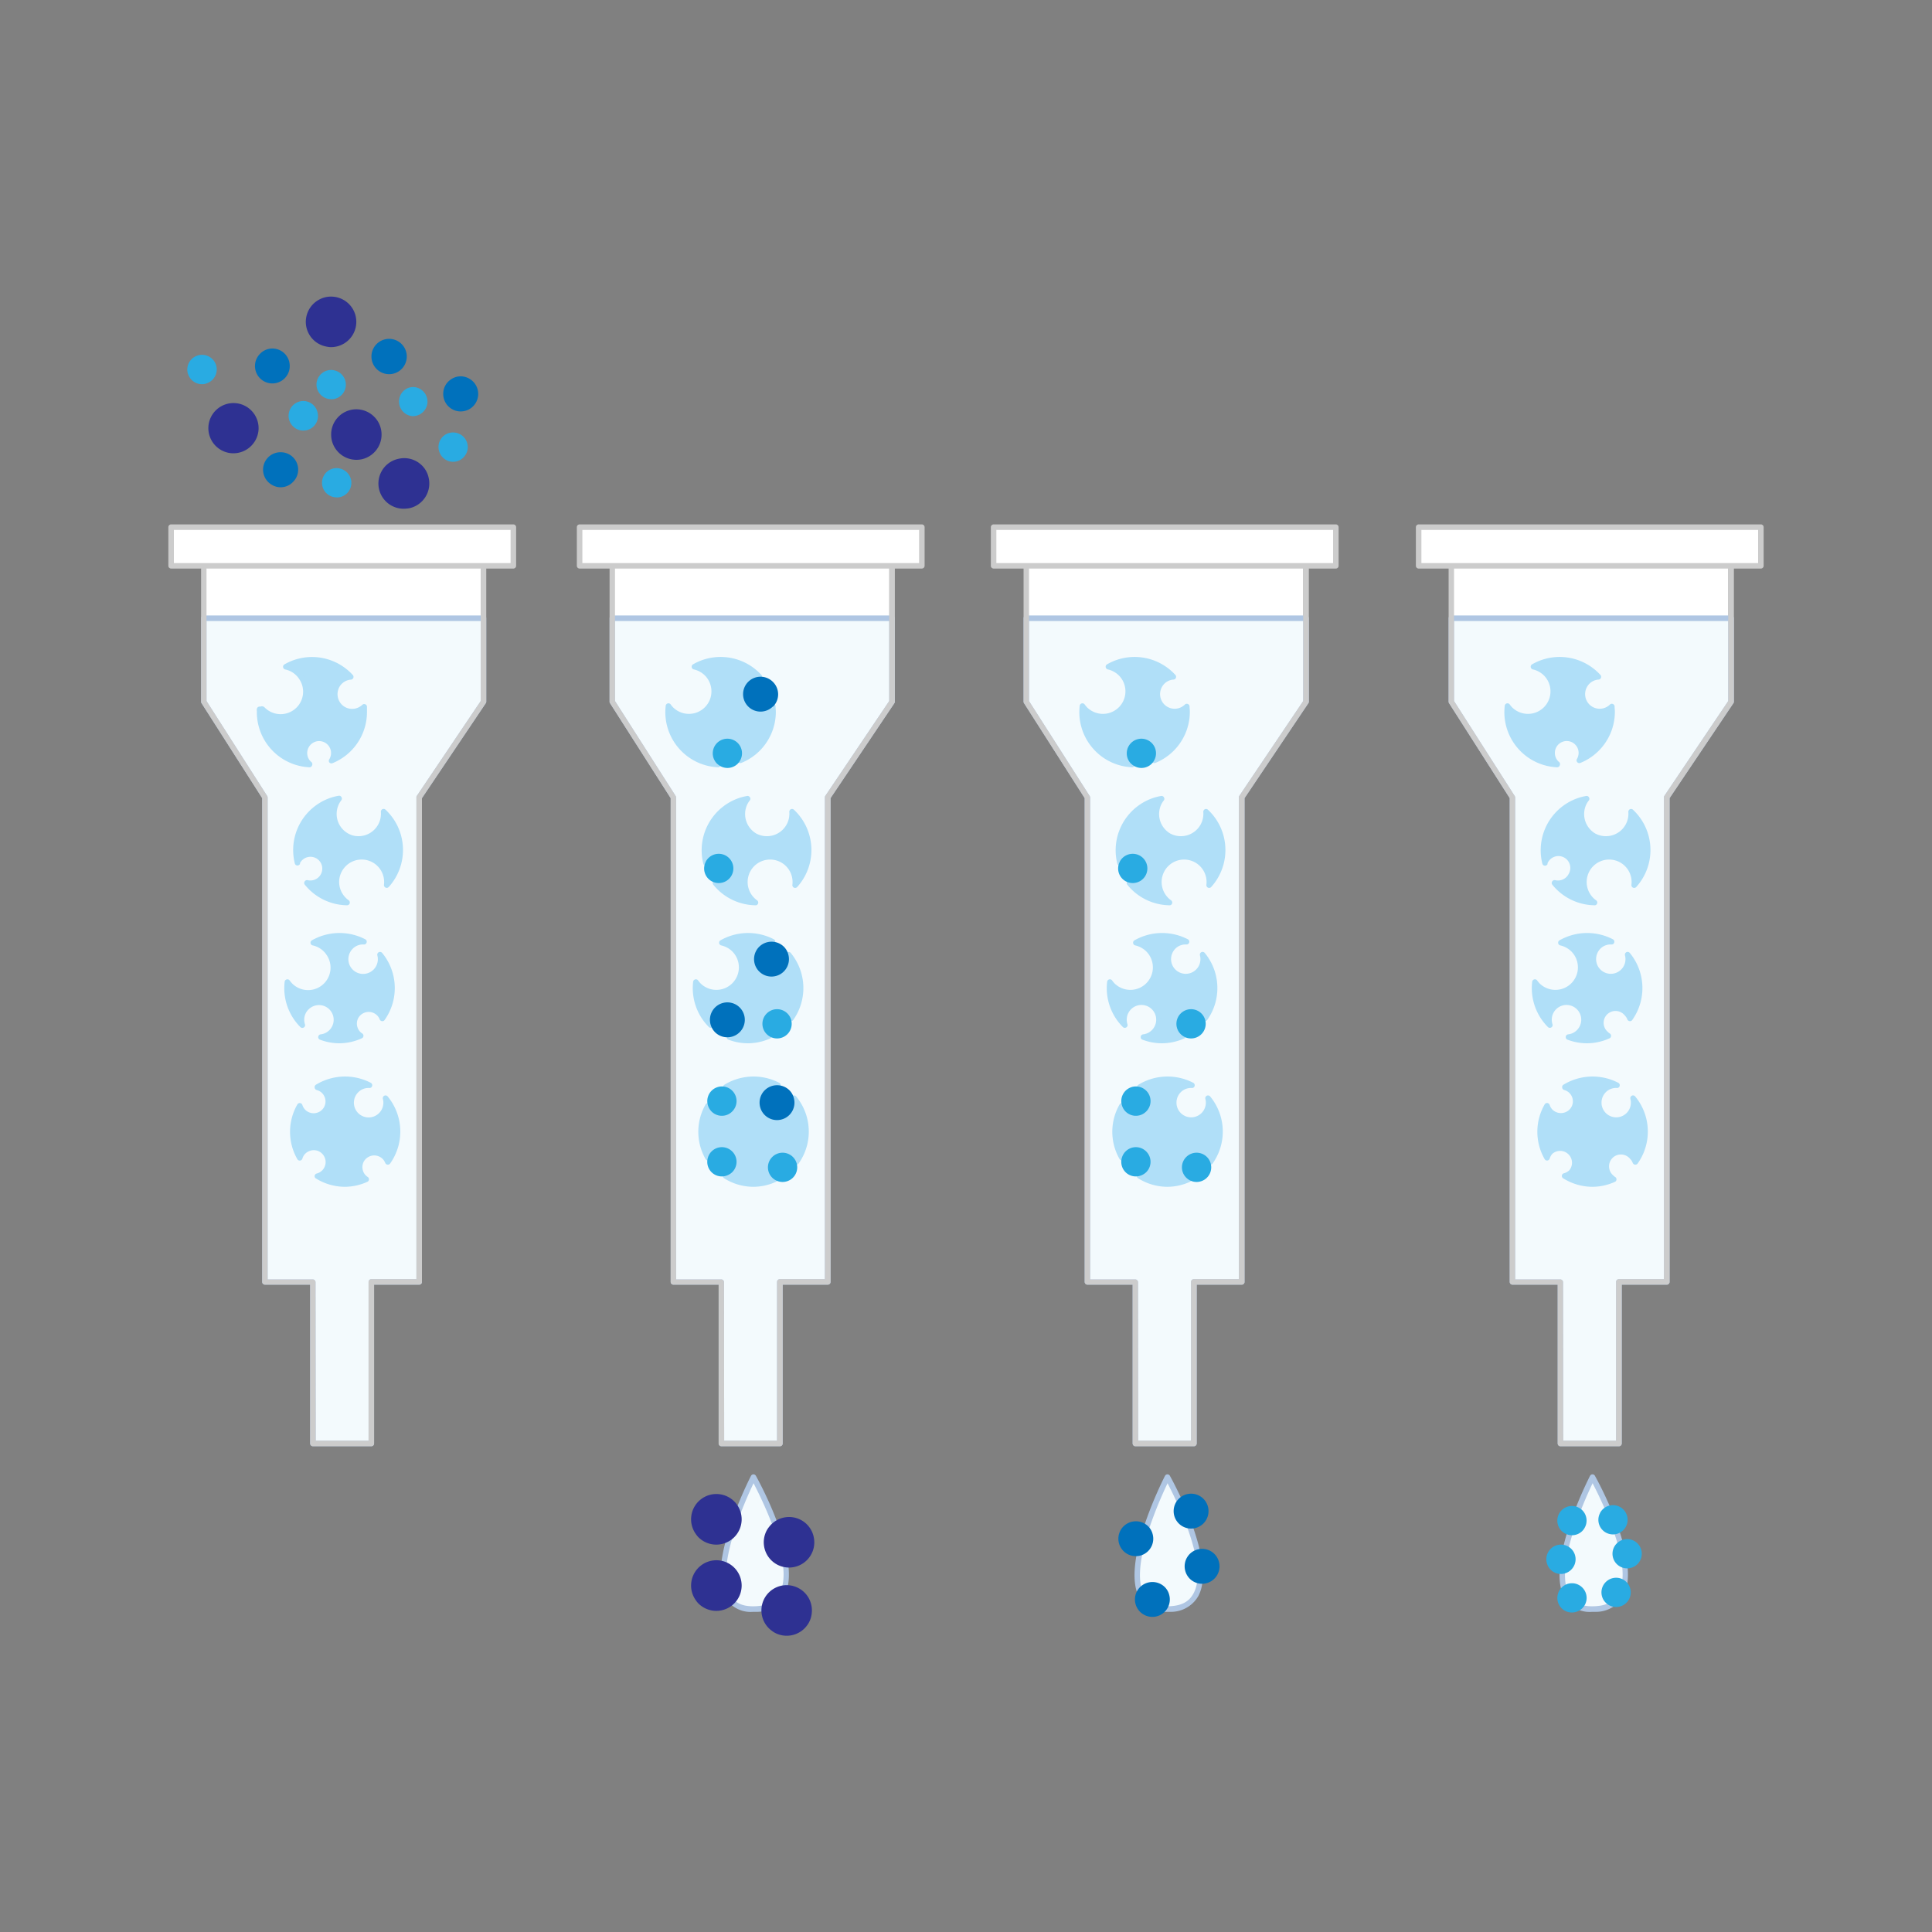 <svg id="design" xmlns="http://www.w3.org/2000/svg" viewBox="0 0 350 350"><rect x="0" y="0" width="350" height="350" fill="#808080" stroke="none"/><defs><style>.cls-1{fill:#fff;}.cls-2{fill:#f3fafd;}.cls-3{fill:#afc6e3;}.cls-4{fill:#ccc;}.cls-5{fill:#b0dff8;}.cls-6{fill:#2e3192;}.cls-7{fill:#0071bc;}.cls-8{fill:#29abe2;}</style></defs><rect class="cls-1" x="37.12" y="100.5" width="50" height="16"/><rect class="cls-1" x="111.12" y="100.5" width="50" height="16"/><rect class="cls-1" x="186.12" y="100.5" width="50" height="16"/><rect class="cls-1" x="263.12" y="100.5" width="50" height="16"/><polygon class="cls-2" points="36.91 112 36.91 127.1 48.02 144.44 48.02 232.23 56.69 232.23 56.69 261.5 67.27 261.5 67.27 232.23 75.94 232.23 75.94 144.44 87.59 127.1 87.59 112 36.91 112"/><path class="cls-3" d="M67.27,262H56.69a.5.5,0,0,1-.5-.5V232.73H48a.5.5,0,0,1-.5-.5V144.59l-11-17.22a.52.52,0,0,1-.07-.27V112a.5.5,0,0,1,.5-.5H87.59a.5.5,0,0,1,.5.5v15.1a.48.48,0,0,1-.08.28L76.44,144.59v87.64a.5.5,0,0,1-.5.5H67.77V261.5A.5.5,0,0,1,67.27,262Zm-10.08-1h9.58V232.23a.51.51,0,0,1,.5-.5h8.17V144.44a.47.47,0,0,1,.09-.28L87.09,127V112.5H37.41V127l11,17.22a.52.52,0,0,1,.07.27v87.29h8.18a.51.51,0,0,1,.5.5Z"/><path class="cls-4" d="M67.27,262H56.69a.5.5,0,0,1-.5-.5V232.73H48a.5.5,0,0,1-.5-.5V144.59l-11-17.22a.52.52,0,0,1-.07-.27V102.17a.5.5,0,0,1,.5-.5H87.59a.5.5,0,0,1,.5.5V127.1a.48.48,0,0,1-.08.28L76.44,144.59v87.64a.5.5,0,0,1-.5.5H67.77V261.5A.5.5,0,0,1,67.27,262Zm-10.08-1h9.58V232.23a.51.51,0,0,1,.5-.5h8.17V144.44a.47.47,0,0,1,.09-.28L87.09,127V102.67H37.41V127l11,17.22a.52.52,0,0,1,.07.27v87.29h8.18a.51.51,0,0,1,.5.5Z"/><path class="cls-5" d="M61.18,127.56a3.18,3.18,0,0,1-.09-3.49,3.13,3.13,0,0,1,2.43-1.46,9.47,9.47,0,0,0-11.77-1.83,4.57,4.57,0,0,1,2.86,7,4.59,4.59,0,0,1-7.07.73c-.18-.18-.4.21-.54,0a2.09,2.09,0,0,0,0,.5,9.5,9.5,0,0,0,9.06,9.48l-.16-.13a2.66,2.66,0,0,1,.57-4.19,2.65,2.65,0,0,1,3.59,3.64A9.49,9.49,0,0,0,66,129c0-.33,0-.65,0-1A3.16,3.16,0,0,1,61.18,127.56Z"/><path class="cls-5" d="M56.06,139h0a10,10,0,0,1-9.53-10,.46.46,0,0,0,0-.16,1.38,1.38,0,0,1,0-.4.5.5,0,0,1,.37-.42.43.43,0,0,1,.25,0,.67.67,0,0,1,.77.12,4.07,4.07,0,0,0,6.24-5.19,4,4,0,0,0-2.49-1.67.5.5,0,0,1-.14-.92,10,10,0,0,1,12.38,1.92.5.5,0,0,1,.1.52.5.5,0,0,1-.42.32,2.64,2.64,0,0,0-2.05,1.23,2.71,2.71,0,0,0,.08,2.93h0a2.65,2.65,0,0,0,1.92,1.13,2.7,2.7,0,0,0,2.1-.73.48.48,0,0,1,.51-.1.5.5,0,0,1,.33.41c0,.34,0,.68,0,1a10,10,0,0,1-6.25,9.27.51.51,0,0,1-.57-.14.5.5,0,0,1,0-.58,2.16,2.16,0,0,0-.78-3,2.13,2.13,0,0,0-2.13,0,2.19,2.19,0,0,0-1.08,1.61,2.15,2.15,0,0,0,.61,1.79l.13.11a.49.49,0,0,1,.14.56A.5.5,0,0,1,56.06,139Zm-8.56-9.85a9,9,0,0,0,7.44,8.72,3.09,3.09,0,0,1-.29-1.78,3.16,3.16,0,0,1,1.57-2.34,3.1,3.1,0,0,1,3.14,0,3.14,3.14,0,0,1,1.54,3.1A9,9,0,0,0,65.5,129v0a3.65,3.65,0,0,1-4.83-5.16,3.63,3.63,0,0,1,1.84-1.49A8.95,8.95,0,0,0,53,120.7,5.23,5.23,0,0,1,55,122.36a5.08,5.08,0,0,1-7.46,6.77Z"/><path class="cls-6" d="M46.84,77.82A4.55,4.55,0,1,0,42,82.11,4.58,4.58,0,0,0,46.84,77.82Z"/><path class="cls-7" d="M49.52,63.14a3.12,3.12,0,0,0-2.46,1,3.15,3.15,0,1,0,5.42,2.44s0,0,0-.08A3.15,3.15,0,0,0,49.52,63.14Z"/><path class="cls-8" d="M55.12,72.65A2.65,2.65,0,0,0,54.8,78H55a2.64,2.64,0,0,0,2.6-2.48,2.57,2.57,0,0,0-.05-.68A2.66,2.66,0,0,0,55.12,72.65Z"/><path class="cls-5" d="M54.77,185.71A3.16,3.16,0,1,1,60,187a3.13,3.13,0,0,1-1.87.89,9.63,9.63,0,0,0,3.36.62,9.37,9.37,0,0,0,3.82-.81,2.76,2.76,0,0,1-.95-1.09,2.65,2.65,0,1,1,4.87-2.1A9.48,9.48,0,0,0,68.82,173a3.13,3.13,0,0,1-1.26,3.41,3.16,3.16,0,1,1-1.63-5.76,9.46,9.46,0,0,0-9.18.18,4.57,4.57,0,0,1,2.86,7,4.59,4.59,0,0,1-7.07.73,4.26,4.26,0,0,1-.47-.58A9.81,9.81,0,0,0,52,179,9.49,9.49,0,0,0,54.77,185.71Z"/><path class="cls-5" d="M61.5,189a10,10,0,0,1-3.53-.65.5.5,0,0,1-.32-.53.51.51,0,0,1,.44-.44,2.61,2.61,0,0,0,1.57-.75,2.66,2.66,0,0,0-3.41-4.06,2.62,2.62,0,0,0-1,3,.49.49,0,0,1-.22.57.5.5,0,0,1-.61-.07A10,10,0,0,1,51.5,179a10.92,10.92,0,0,1,.07-1.15.49.49,0,0,1,.37-.42.48.48,0,0,1,.53.19,4.93,4.93,0,0,0,.42.51,4.07,4.07,0,0,0,6.24-5.19,4,4,0,0,0-2.49-1.67.5.5,0,0,1-.14-.92,10.12,10.12,0,0,1,9.67-.19.5.5,0,0,1,.25.57.48.48,0,0,1-.51.37,2.61,2.61,0,0,0-2,.76,2.67,2.67,0,1,0,4.45,1.21.5.5,0,0,1,.26-.57.5.5,0,0,1,.61.13,10,10,0,0,1,.44,12.16.48.48,0,0,1-.47.2.51.51,0,0,1-.41-.31,2.08,2.08,0,0,0-.47-.73,2.18,2.18,0,0,0-1.76-.62,2.2,2.2,0,0,0-1.6,1,2.14,2.14,0,0,0-.11,2,2,2,0,0,0,.77.89.5.5,0,0,1,.22.46.48.48,0,0,1-.3.42A9.93,9.93,0,0,1,61.5,189Zm-1.74-1.18a8.94,8.94,0,0,0,4.62-.3,3.39,3.39,0,0,1-.46-.7A3.15,3.15,0,0,1,69,183.24a3.48,3.48,0,0,1,.26.3A8.93,8.93,0,0,0,70.5,179a9.06,9.06,0,0,0-1.16-4.42,3.66,3.66,0,1,1-6.16-3.42,3.47,3.47,0,0,1,1.06-.73,9,9,0,0,0-6.21.27A5.23,5.23,0,0,1,60,172.36a5.07,5.07,0,0,1-3.69,7.94,5,5,0,0,1-3.77-1.17,9,9,0,0,0,1.66,5.08,3.66,3.66,0,1,1,6.21,3.13A3.48,3.48,0,0,1,59.76,187.82Z"/><path class="cls-6" d="M64.54,58.58a4.57,4.57,0,0,0-4.29-4.84,4.47,4.47,0,0,0-2.51.58A4.56,4.56,0,0,0,59,62.76a6,6,0,0,0,.74.12A4.58,4.58,0,0,0,64.54,58.58Z"/><path class="cls-7" d="M67.3,64.36a3.2,3.2,0,1,0,1.19-2.27A3.18,3.18,0,0,0,67.3,64.36Z"/><path class="cls-7" d="M51,81.93a3.16,3.16,0,0,0-1.8,5.87,3.09,3.09,0,0,0,4-.62,3.07,3.07,0,0,0,.81-1.9A3.15,3.15,0,0,0,51,81.93Z"/><path class="cls-8" d="M57.34,69.5a2.66,2.66,0,0,0,2.49,2.81,2.42,2.42,0,0,0,.54,0,2.65,2.65,0,0,0,.81-5,2.91,2.91,0,0,0-1-.28A2.66,2.66,0,0,0,57.34,69.5Z"/><path class="cls-5" d="M69.82,199a3.13,3.13,0,0,1-1.26,3.41,3.16,3.16,0,1,1-1.63-5.76,9.46,9.46,0,0,0-9.43.33,2.6,2.6,0,0,1,1.7,1.47,2.65,2.65,0,0,1-4.3,2.95,2.69,2.69,0,0,1-.64-1.07,9.47,9.47,0,0,0,0,9.42A2.59,2.59,0,0,1,55.73,208a2.65,2.65,0,0,1,2.92,4.31,2.77,2.77,0,0,1-1.21.68,9.51,9.51,0,0,0,5.06,1.47,9.37,9.37,0,0,0,3.82-.81,2.76,2.76,0,0,1-.95-1.09,2.65,2.65,0,1,1,4.87-2.1A9.48,9.48,0,0,0,69.82,199Z"/><path class="cls-5" d="M62.5,215a10,10,0,0,1-5.33-1.55A.49.49,0,0,1,57,213a.49.49,0,0,1,.36-.4,2.21,2.21,0,0,0,1-.56,2.18,2.18,0,0,0,.62-1.75,2.21,2.21,0,0,0-1-1.6,2.15,2.15,0,0,0-2-.14,2.05,2.05,0,0,0-1.2,1.35.52.52,0,0,1-.42.35.51.51,0,0,1-.49-.25,9.95,9.95,0,0,1,0-9.92.49.49,0,0,1,.48-.25.52.52,0,0,1,.43.35,2.12,2.12,0,0,0,.51.86,2.15,2.15,0,0,0,1.76.62,2.17,2.17,0,0,0,1.6-1,2.14,2.14,0,0,0,.13-2,2.07,2.07,0,0,0-1.38-1.18A.52.52,0,0,1,57,197a.49.49,0,0,1,.23-.49,10.12,10.12,0,0,1,9.94-.35.5.5,0,0,1,.25.57.49.49,0,0,1-.51.37,2.61,2.61,0,0,0-2,.76,2.67,2.67,0,1,0,4.45,1.21.5.5,0,0,1,.26-.57.5.5,0,0,1,.61.13,10,10,0,0,1,.44,12.16.51.51,0,0,1-.88-.11,2.08,2.08,0,0,0-.47-.73,2.18,2.18,0,0,0-1.76-.62,2.2,2.2,0,0,0-1.6,1,2.14,2.14,0,0,0-.11,2,2,2,0,0,0,.77.89.5.5,0,0,1,.22.46.48.48,0,0,1-.3.42A9.93,9.93,0,0,1,62.5,215Zm-4-1.92a9,9,0,0,0,6.83.44,3.39,3.39,0,0,1-.46-.7A3.15,3.15,0,0,1,70,209.24a3.48,3.48,0,0,1,.26.3A8.93,8.93,0,0,0,71.5,205a9.06,9.06,0,0,0-1.16-4.42,3.66,3.66,0,1,1-6.16-3.42,3.47,3.47,0,0,1,1.06-.73,9,9,0,0,0-6.65.47,3.06,3.06,0,0,1,1.06,1.29,3.14,3.14,0,0,1-.2,2.95,3.19,3.19,0,0,1-2.33,1.47,3.13,3.13,0,0,1-2.57-.91,2.79,2.79,0,0,1-.28-.32A8.85,8.85,0,0,0,53.5,205a9.06,9.06,0,0,0,.75,3.59,3.06,3.06,0,0,1,1.28-1A3.15,3.15,0,0,1,59,212.7,3.23,3.23,0,0,1,58.55,213.08Z"/><path class="cls-7" d="M80.3,71.15a3.17,3.17,0,1,0,4.91-2.43,3.2,3.2,0,0,0-1.56-.54,3.14,3.14,0,0,0-2.16.7A3.1,3.1,0,0,0,80.3,71.15Z"/><path class="cls-8" d="M58.34,87.29a2.65,2.65,0,0,0,2.48,2.81,3.33,3.33,0,0,0,.55,0,2.65,2.65,0,0,0,.81-5,2.72,2.72,0,0,0-1-.29A2.65,2.65,0,0,0,58.34,87.29Z"/><path class="cls-8" d="M82.25,78.35a2.63,2.63,0,0,0-2.56,3.75,2.62,2.62,0,0,0,4.59.37,2.58,2.58,0,0,0,.46-1.31A2.67,2.67,0,0,0,82.25,78.35Z"/><path class="cls-8" d="M77.44,72.93A2.66,2.66,0,0,0,75,70.12a2.58,2.58,0,0,0-1.3.27,2.66,2.66,0,0,0,1,5A2.67,2.67,0,0,0,77.44,72.93Z"/><path class="cls-5" d="M53.87,156.07a2.65,2.65,0,1,1,1.72,3.83,9.5,9.5,0,0,0,7.27,3.56,4.57,4.57,0,1,1,7.19-3.16A9.46,9.46,0,0,0,69.5,147a4.51,4.51,0,0,1-1,3.22,4.58,4.58,0,0,1-7.6-5,4,4,0,0,1,.42-.62,7.77,7.77,0,0,0-1.06.25,9.49,9.49,0,0,0-6.48,11.4C53.82,156.19,53.84,156.13,53.87,156.07Z"/><path class="cls-5" d="M62.86,164h0a10,10,0,0,1-7.66-3.75.5.5,0,0,1,0-.58.51.51,0,0,1,.54-.22,2.15,2.15,0,0,0,1.76-3.83,2.15,2.15,0,0,0-3.15.73l0,.05s0,.09,0,.1a.51.51,0,0,1-.5.29.49.49,0,0,1-.44-.37,10,10,0,0,1,6.81-12,11.32,11.32,0,0,1,1.12-.26.49.49,0,0,1,.51.23.5.5,0,0,1,0,.56,4.06,4.06,0,0,0,2.06,6.4A4.07,4.07,0,0,0,69,147.08a.52.52,0,0,1,.28-.49.5.5,0,0,1,.56.09,10,10,0,0,1,.59,14,.51.51,0,0,1-.58.12.5.5,0,0,1-.29-.52,4.07,4.07,0,0,0-7.31-2.92,4,4,0,0,0-.76,3.05,4.1,4.1,0,0,0,1.67,2.68.5.5,0,0,1-.3.91Zm-6.12-3.53a9,9,0,0,0,4.77,2.41,5.07,5.07,0,1,1,9-4,8.94,8.94,0,0,0,1.1-7.52,9.08,9.08,0,0,0-1.68-3.12,5.07,5.07,0,1,1-9.66-2.87A9,9,0,0,0,54.07,155a3,3,0,0,1,1.42-.75,3.15,3.15,0,1,1,1.25,6.17Z"/><path class="cls-6" d="M65.62,83.18A4.58,4.58,0,0,0,69,77.67a4.49,4.49,0,0,0-1.28-2.24A4.56,4.56,0,0,0,60,79a4.7,4.7,0,0,0,.1.74A4.59,4.59,0,0,0,65.62,83.18Z"/><path class="cls-6" d="M72.14,83.13a4.57,4.57,0,0,0,1.53,9,3.72,3.72,0,0,0,.57-.08,4.58,4.58,0,0,0,3.41-5.51A4.33,4.33,0,0,0,77,85,4.55,4.55,0,0,0,72.14,83.13Z"/><path class="cls-8" d="M39.2,66.34A2.66,2.66,0,0,0,34,67.56c0,.06,0,.12.07.19a2.64,2.64,0,0,0,3.12,1.78,3.27,3.27,0,0,0,.64-.25A2.65,2.65,0,0,0,39.2,66.34Z"/><rect class="cls-1" x="31" y="95.5" width="62" height="7"/><path class="cls-4" d="M93,103H31a.5.5,0,0,1-.5-.5v-7A.5.5,0,0,1,31,95H93a.5.5,0,0,1,.5.5v7A.5.5,0,0,1,93,103Zm-61.5-1h61V96h-61Z"/><polygon class="cls-2" points="110.91 112 110.91 127.1 122.02 144.44 122.02 232.23 130.69 232.23 130.69 261.5 141.27 261.5 141.27 232.23 149.94 232.23 149.94 144.44 161.59 127.1 161.59 112 110.91 112"/><path class="cls-3" d="M141.27,262H130.69a.5.5,0,0,1-.5-.5V232.73H122a.5.5,0,0,1-.5-.5V144.59l-11-17.22a.52.52,0,0,1-.07-.27V112a.5.5,0,0,1,.5-.5h50.68a.5.5,0,0,1,.5.5v15.1a.48.48,0,0,1-.08.28l-11.57,17.21v87.64a.5.5,0,0,1-.5.5h-8.17V261.5A.5.5,0,0,1,141.27,262Zm-10.08-1h9.58V232.23a.51.51,0,0,1,.5-.5h8.17V144.44a.47.47,0,0,1,.09-.28L161.09,127V112.5H111.41V127l11,17.22a.52.52,0,0,1,.07.27v87.29h8.18a.51.51,0,0,1,.5.5Z"/><path class="cls-4" d="M141.27,262H130.69a.5.5,0,0,1-.5-.5V232.73H122a.5.5,0,0,1-.5-.5V144.59l-11-17.22a.52.52,0,0,1-.07-.27V102.17a.5.5,0,0,1,.5-.5h50.68a.5.5,0,0,1,.5.5V127.1a.48.48,0,0,1-.08.28l-11.57,17.21v87.64a.5.5,0,0,1-.5.5h-8.17V261.5A.5.5,0,0,1,141.27,262Zm-10.08-1h9.58V232.23a.51.51,0,0,1,.5-.5h8.17V144.44a.47.47,0,0,1,.09-.28L161.09,127V102.67H111.41V127l11,17.22a.52.52,0,0,1,.07.27v87.29h8.18a.51.51,0,0,1,.5.5Z"/><path class="cls-5" d="M135.54,128a3.16,3.16,0,0,1,0-4.48,3.13,3.13,0,0,1,2-.9,9.47,9.47,0,0,0-11.77-1.83,4.58,4.58,0,1,1-4.21,7.71,4.26,4.26,0,0,1-.47-.58A9.81,9.81,0,0,0,121,129a9.5,9.5,0,0,0,9.06,9.48l-.16-.13a2.65,2.65,0,1,1,4.16-.55A9.49,9.49,0,0,0,140,129c0-.33,0-.65-.05-1A3.16,3.16,0,0,1,135.54,128Z"/><path class="cls-5" d="M130.06,139h0a10,10,0,0,1-9.53-10,10.92,10.92,0,0,1,.07-1.15.49.49,0,0,1,.37-.42.48.48,0,0,1,.53.19,4.93,4.93,0,0,0,.42.51,4.08,4.08,0,1,0,5.77-5.77,4.16,4.16,0,0,0-2-1.09.5.5,0,0,1-.14-.92,10,10,0,0,1,12.38,1.92.5.5,0,0,1,.1.52.5.5,0,0,1-.42.32,2.61,2.61,0,0,0-1.67.75,2.69,2.69,0,0,0-.78,1.89,2.65,2.65,0,0,0,.78,1.88h0a2.64,2.64,0,0,0,3.72,0,.48.48,0,0,1,.51-.1.5.5,0,0,1,.33.41c0,.34.05.68.05,1a10,10,0,0,1-6.25,9.27.51.51,0,0,1-.57-.14.5.5,0,0,1-.05-.58,2.15,2.15,0,1,0-4-1.08,2.14,2.14,0,0,0,.63,1.52l.13.11a.49.49,0,0,1,.14.56A.5.5,0,0,1,130.06,139Zm-8.56-9.85a9,9,0,0,0,7.44,8.72,3.08,3.08,0,0,1-.32-1.38,3.16,3.16,0,0,1,5.38-2.23,3.17,3.17,0,0,1,.9,2.61,9,9,0,0,0,4.6-7.85v0a3.64,3.64,0,0,1-4.32-.64h0a3.67,3.67,0,0,1,0-5.18,3.46,3.46,0,0,1,1.33-.84A8.95,8.95,0,0,0,127,120.7a5.23,5.23,0,0,1,1.34,1,5.08,5.08,0,0,1-6.87,7.47Z"/><path class="cls-7" d="M140,123.51A3.16,3.16,0,1,0,140,128l.06,0A3.16,3.16,0,0,0,140,123.51Z"/><path class="cls-8" d="M133.65,134.6a2.65,2.65,0,0,0-3.75,3.75l.16.13a2.64,2.64,0,0,0,3.59-.13,2.39,2.39,0,0,0,.41-.55A2.64,2.64,0,0,0,133.65,134.6Z"/><path class="cls-5" d="M128.77,185.71A3.16,3.16,0,1,1,134,187a3.13,3.13,0,0,1-1.87.89,9.63,9.63,0,0,0,3.36.62,9.37,9.37,0,0,0,3.82-.81,2.72,2.72,0,0,1-.42-.34,2.65,2.65,0,1,1,4.34-2.85,9.48,9.48,0,0,0-.42-11.55,3.13,3.13,0,0,1-.81,3,3.16,3.16,0,1,1-2.08-5.39,9.46,9.46,0,0,0-9.18.18,4.58,4.58,0,1,1-4.21,7.71,4.26,4.26,0,0,1-.47-.58A9.81,9.81,0,0,0,126,179,9.49,9.49,0,0,0,128.77,185.71Z"/><path class="cls-5" d="M135.5,189a10,10,0,0,1-3.53-.65.5.5,0,0,1-.32-.53.51.51,0,0,1,.44-.44,2.61,2.61,0,0,0,1.57-.75,2.67,2.67,0,1,0-4.41-1.07.49.49,0,0,1-.22.57.5.5,0,0,1-.61-.07A10,10,0,0,1,125.5,179a10.92,10.92,0,0,1,.07-1.15.49.49,0,0,1,.37-.42.48.48,0,0,1,.53.19,4.93,4.93,0,0,0,.42.51,4.08,4.08,0,1,0,5.77-5.77,4.16,4.16,0,0,0-2-1.09.5.5,0,0,1-.14-.92,10.12,10.12,0,0,1,9.67-.19.5.5,0,0,1,.25.57.48.48,0,0,1-.51.37,2.6,2.6,0,0,0-2,.76,2.69,2.69,0,0,0-.78,1.89,2.66,2.66,0,1,0,5.23-.68.51.51,0,0,1,.25-.57.5.5,0,0,1,.62.13,10,10,0,0,1,.44,12.16.49.49,0,0,1-.47.2.51.51,0,0,1-.41-.31,2.08,2.08,0,0,0-.47-.73,2.15,2.15,0,1,0-3.05,3,1.6,1.6,0,0,0,.35.28.51.51,0,0,1,.22.46.48.48,0,0,1-.3.42A9.93,9.93,0,0,1,135.5,189Zm-1.74-1.18a8.94,8.94,0,0,0,4.62-.3,3.14,3.14,0,0,1,.17-4.28,3.16,3.16,0,0,1,4.45,0,3.48,3.48,0,0,1,.26.3A8.93,8.93,0,0,0,144.5,179a9.09,9.09,0,0,0-1.16-4.43,3.66,3.66,0,1,1-6.16-3.41,3.47,3.47,0,0,1,1.06-.73,9,9,0,0,0-6.21.27,5.23,5.23,0,0,1,1.34,1,5.08,5.08,0,0,1-6.87,7.47,9,9,0,0,0,1.66,5.08,3.61,3.61,0,0,1,1-2.05,3.67,3.67,0,0,1,5.19,5.18A3.48,3.48,0,0,1,133.76,187.82Z"/><path class="cls-7" d="M137.54,171.51a3.16,3.16,0,1,0,5.28,1.44,3.06,3.06,0,0,0-.81-1.44,3.19,3.19,0,0,0-4.47,0Z"/><path class="cls-7" d="M134,182.51a3.16,3.16,0,0,0-5.24,3.2,3.21,3.21,0,0,0,.77,1.28,3.16,3.16,0,0,0,4.47-4.48Z"/><path class="cls-8" d="M138.9,183.6a2.64,2.64,0,0,0,0,3.75,2.72,2.72,0,0,0,.42.34,2.65,2.65,0,1,0-.42-4.09Z"/><path class="cls-5" d="M143.82,199a3.13,3.13,0,0,1-.81,3,3.16,3.16,0,1,1-2.08-5.39,9.46,9.46,0,0,0-9.43.33,2.65,2.65,0,1,1-2.6,4.42,2.69,2.69,0,0,1-.64-1.07,9.47,9.47,0,0,0,0,9.42,2.6,2.6,0,0,1,.65-1.1,2.65,2.65,0,0,1,3.75,3.75,2.77,2.77,0,0,1-1.21.68,9.51,9.51,0,0,0,5.06,1.47,9.37,9.37,0,0,0,3.82-.81,2.72,2.72,0,0,1-.42-.34,2.65,2.65,0,1,1,4.34-2.85,9.48,9.48,0,0,0-.42-11.55Z"/><path class="cls-5" d="M136.5,215a10,10,0,0,1-5.33-1.55.49.49,0,0,1-.22-.5.49.49,0,0,1,.36-.4,2.21,2.21,0,0,0,1-.56,2.15,2.15,0,0,0-3.05-3,2.12,2.12,0,0,0-.52.9.52.52,0,0,1-.42.35.51.51,0,0,1-.49-.25,9.95,9.95,0,0,1,0-9.92.5.5,0,0,1,.48-.25.52.52,0,0,1,.43.35,2.12,2.12,0,0,0,.51.86,2.2,2.2,0,0,0,3.05,0,2.12,2.12,0,0,0-.94-3.57A.52.52,0,0,1,131,197a.49.49,0,0,1,.23-.49,10.12,10.12,0,0,1,9.94-.35.5.5,0,0,1-.26.94,2.6,2.6,0,0,0-2,.76,2.69,2.69,0,0,0-.78,1.89,2.66,2.66,0,1,0,5.23-.68.5.5,0,0,1,.87-.44,10,10,0,0,1,.44,12.16.5.5,0,0,1-.47.2.51.51,0,0,1-.41-.31,2.08,2.08,0,0,0-.47-.73,2.15,2.15,0,1,0-3.05,3,1.6,1.6,0,0,0,.35.28.51.51,0,0,1,.22.46.48.48,0,0,1-.3.42A9.93,9.93,0,0,1,136.5,215Zm-3.95-1.92a9,9,0,0,0,6.83.44,3.14,3.14,0,0,1,.17-4.28,3.16,3.16,0,0,1,4.45,0,3.48,3.48,0,0,1,.26.3A8.93,8.93,0,0,0,145.5,205a9.09,9.09,0,0,0-1.16-4.43,3.66,3.66,0,1,1-6.16-3.41,3.47,3.47,0,0,1,1.06-.73,9.08,9.08,0,0,0-6.65.47,2.74,2.74,0,0,1,.41.34,3.16,3.16,0,0,1,0,4.46,3.22,3.22,0,0,1-4.45,0,2.79,2.79,0,0,1-.28-.32,8.85,8.85,0,0,0-.77,3.62,9.06,9.06,0,0,0,.75,3.59,3.27,3.27,0,0,1,.3-.35A3.15,3.15,0,0,1,133,212.7,3.23,3.23,0,0,1,132.55,213.08Z"/><path class="cls-7" d="M138.54,197.51a3.16,3.16,0,1,0,5.28,1.44,3.06,3.06,0,0,0-.81-1.44,3.19,3.19,0,0,0-4.47,0Z"/><path class="cls-8" d="M139.9,209.6a2.64,2.64,0,0,0,0,3.75,2.72,2.72,0,0,0,.42.34,2.65,2.65,0,1,0-.42-4.09Z"/><path class="cls-8" d="M132.65,208.6a2.64,2.64,0,0,0-3.75,0,2.6,2.6,0,0,0-.65,1.1,2.63,2.63,0,0,0,3.19,3.33,2.77,2.77,0,0,0,1.21-.68A2.64,2.64,0,0,0,132.65,208.6Z"/><path class="cls-8" d="M132.65,201.35a2.65,2.65,0,1,0-4.39-1.07,2.63,2.63,0,0,0,4.39,1.07Z"/><path class="cls-5" d="M127.87,156.07a2.65,2.65,0,1,1,1.72,3.83,9.5,9.5,0,0,0,7.27,3.56,4.57,4.57,0,1,1,7.19-3.16A9.46,9.46,0,0,0,143.5,147a4.48,4.48,0,0,1-.53,2.53,4.58,4.58,0,0,1-8.06-4.34,4,4,0,0,1,.42-.62,7.77,7.77,0,0,0-1.06.25,9.49,9.49,0,0,0-6.48,11.4C127.82,156.19,127.84,156.13,127.87,156.07Z"/><path class="cls-5" d="M136.86,164h0a10,10,0,0,1-7.66-3.75.5.5,0,0,1,0-.58.51.51,0,0,1,.54-.22,2.16,2.16,0,0,0,2.4-1.06,2.15,2.15,0,1,0-3.79-2l0,.05s0,.09,0,.1a.51.51,0,0,1-.5.29.49.49,0,0,1-.44-.37,10,10,0,0,1,6.81-12,11.32,11.32,0,0,1,1.12-.26.49.49,0,0,1,.51.23.5.5,0,0,1,0,.56,4.14,4.14,0,0,0-.38.55A4.09,4.09,0,0,0,137,151a4.08,4.08,0,0,0,5.52-1.66,4.05,4.05,0,0,0,.47-2.25.52.52,0,0,1,.28-.49.5.5,0,0,1,.56.09,10,10,0,0,1,.59,14,.51.51,0,0,1-.58.12.5.5,0,0,1-.29-.52,4.07,4.07,0,1,0-6.4,2.81.5.5,0,0,1-.3.91Zm-6.12-3.54a8.91,8.91,0,0,0,4.77,2.42,5.07,5.07,0,1,1,9-4,8.94,8.94,0,0,0,1.1-7.52,9.23,9.23,0,0,0-1.67-3.12,5,5,0,0,1-.53,1.55,5.09,5.09,0,0,1-6.88,2.07,5.08,5.08,0,0,1-2.26-6.49,9,9,0,0,0-6.21,9.63,3.15,3.15,0,1,1,2.67,5.41Z"/><path class="cls-8" d="M132.54,158.58a2.65,2.65,0,0,0-4.67-2.51c0,.06-.05.12-.08.19a2.64,2.64,0,0,0,1.16,3.4,2.9,2.9,0,0,0,.64.24A2.65,2.65,0,0,0,132.54,158.58Z"/><rect class="cls-1" x="105" y="95.5" width="62" height="7"/><path class="cls-4" d="M167,103H105a.5.5,0,0,1-.5-.5v-7a.5.5,0,0,1,.5-.5h62a.5.5,0,0,1,.5.5v7A.5.5,0,0,1,167,103Zm-61.5-1h61V96h-61Z"/><path class="cls-2" d="M136.5,267.61s-12.64,24.65.5,23.89C149.5,290.77,136.5,267.61,136.5,267.61Z"/><path class="cls-3" d="M136.42,292a5.35,5.35,0,0,1-4.83-2.26c-3.88-5.95,4.12-21.71,4.46-22.38a.52.52,0,0,1,.44-.27h0a.52.52,0,0,1,.44.25c.35.63,8.6,15.49,5.14,21.83A5.71,5.71,0,0,1,137,292Zm.1-23.31c-1.62,3.39-7.17,15.78-4.09,20.5.87,1.33,2.34,1.91,4.54,1.79s3.45-.87,4.23-2.29C144,283.67,138.22,272,136.52,268.71Z"/><path class="cls-6" d="M133,278.49a4.58,4.58,0,1,0-6.94-.58,4.26,4.26,0,0,0,.47.58A4.59,4.59,0,0,0,133,278.49Z"/><path class="cls-6" d="M140.77,283.43a4.58,4.58,0,0,0,6.2-1.86,4.48,4.48,0,0,0,.53-2.53,4.56,4.56,0,0,0-8.17-2.43,4,4,0,0,0-.42.62A4.58,4.58,0,0,0,140.77,283.43Z"/><path class="cls-6" d="M144.69,287.72a4.57,4.57,0,0,0-4.83,7.74,4.13,4.13,0,0,0,.49.32,4.57,4.57,0,0,0,6.2-1.86,4.36,4.36,0,0,0,.5-1.62A4.56,4.56,0,0,0,144.69,287.72Z"/><path class="cls-6" d="M133,290.49a4.58,4.58,0,1,0-6.94-.58,4.26,4.26,0,0,0,.47.58A4.59,4.59,0,0,0,133,290.49Z"/><polygon class="cls-2" points="185.91 112 185.91 127.1 197.01 144.44 197.01 232.23 205.69 232.23 205.69 261.5 216.27 261.5 216.27 232.23 224.94 232.23 224.94 144.44 236.59 127.1 236.59 112 185.91 112"/><path class="cls-3" d="M216.27,262H205.69a.5.5,0,0,1-.5-.5V232.73H197a.5.5,0,0,1-.5-.5V144.59l-11-17.22a.52.52,0,0,1-.07-.27V112a.5.5,0,0,1,.5-.5h50.68a.5.5,0,0,1,.5.5v15.1a.48.48,0,0,1-.08.28l-11.57,17.21v87.64a.5.5,0,0,1-.5.5h-8.17V261.5A.5.5,0,0,1,216.27,262Zm-10.08-1h9.58V232.23a.51.51,0,0,1,.5-.5h8.17V144.44a.47.47,0,0,1,.09-.28L236.09,127V112.5H186.41V127l11,17.22a.52.52,0,0,1,.07.27v87.29h8.18a.51.51,0,0,1,.5.5Z"/><path class="cls-4" d="M216.27,262H205.69a.5.5,0,0,1-.5-.5V232.73H197a.5.5,0,0,1-.5-.5V144.59l-11-17.22a.52.52,0,0,1-.07-.27V102.17a.5.5,0,0,1,.5-.5h50.68a.5.5,0,0,1,.5.5V127.1a.48.48,0,0,1-.08.28l-11.57,17.21v87.64a.5.5,0,0,1-.5.5h-8.17V261.5A.5.5,0,0,1,216.27,262Zm-10.08-1h9.58V232.23a.51.51,0,0,1,.5-.5h8.17V144.44a.47.47,0,0,1,.09-.28L236.09,127V102.67H186.41V127l11,17.22a.52.52,0,0,1,.07.27v87.29h8.18a.51.51,0,0,1,.5.5Z"/><path class="cls-5" d="M210.54,128a3.16,3.16,0,0,1,0-4.48,3.13,3.13,0,0,1,2-.9,9.47,9.47,0,0,0-11.77-1.83,4.58,4.58,0,1,1-4.21,7.71,4.26,4.26,0,0,1-.47-.58A9.81,9.81,0,0,0,196,129a9.5,9.5,0,0,0,9.06,9.48l-.16-.13a2.65,2.65,0,1,1,4.16-.55A9.49,9.49,0,0,0,215,129c0-.33,0-.65-.05-1A3.16,3.16,0,0,1,210.54,128Z"/><path class="cls-5" d="M205.06,139h0a10,10,0,0,1-9.53-10,10.92,10.92,0,0,1,.07-1.15.49.49,0,0,1,.37-.42.48.48,0,0,1,.53.19,4.93,4.93,0,0,0,.42.51,4.08,4.08,0,0,0,5.77-5.77,4.16,4.16,0,0,0-2-1.09.5.5,0,0,1-.14-.92,10,10,0,0,1,12.38,1.92.5.5,0,0,1,.1.52.5.5,0,0,1-.42.32,2.61,2.61,0,0,0-1.67.75,2.69,2.69,0,0,0-.78,1.89,2.65,2.65,0,0,0,.78,1.88h0a2.64,2.64,0,0,0,3.72,0,.48.48,0,0,1,.51-.1.5.5,0,0,1,.33.41c0,.34.05.68.05,1a10,10,0,0,1-6.25,9.27.51.51,0,0,1-.57-.14.5.5,0,0,1-.05-.58,2.15,2.15,0,1,0-4-1.08,2.14,2.14,0,0,0,.63,1.52l.13.11a.49.49,0,0,1,.14.56A.5.5,0,0,1,205.06,139Zm-8.56-9.85a9,9,0,0,0,7.44,8.72,3.08,3.08,0,0,1-.32-1.38,3.16,3.16,0,0,1,5.38-2.23,3.17,3.17,0,0,1,.9,2.61,9,9,0,0,0,4.6-7.85v0a3.64,3.64,0,0,1-4.32-.64h0a3.67,3.67,0,0,1,0-5.18,3.46,3.46,0,0,1,1.33-.84A8.95,8.95,0,0,0,202,120.7a5.23,5.23,0,0,1,1.34,1,5.08,5.08,0,0,1-6.87,7.47Z"/><path class="cls-8" d="M208.65,134.6a2.65,2.65,0,0,0-3.75,3.75l.16.13a2.64,2.64,0,0,0,3.59-.13,2.39,2.39,0,0,0,.41-.55A2.64,2.64,0,0,0,208.65,134.6Z"/><path class="cls-5" d="M203.77,185.71A3.16,3.16,0,1,1,209,187a3.13,3.13,0,0,1-1.87.89,9.63,9.63,0,0,0,3.36.62,9.37,9.37,0,0,0,3.82-.81,2.72,2.72,0,0,1-.42-.34,2.65,2.65,0,1,1,4.34-2.85,9.48,9.48,0,0,0-.42-11.55,3.13,3.13,0,0,1-.81,3,3.16,3.16,0,1,1-2.08-5.39,9.46,9.46,0,0,0-9.18.18,4.58,4.58,0,1,1-4.21,7.71,4.26,4.26,0,0,1-.47-.58A9.81,9.81,0,0,0,201,179,9.49,9.49,0,0,0,203.77,185.71Z"/><path class="cls-5" d="M210.5,189a10,10,0,0,1-3.53-.65.5.5,0,0,1-.32-.53.51.51,0,0,1,.44-.44,2.61,2.61,0,0,0,1.57-.75,2.67,2.67,0,1,0-4.41-1.07.49.49,0,0,1-.22.57.5.5,0,0,1-.61-.07A10,10,0,0,1,200.5,179a10.92,10.92,0,0,1,.07-1.15.49.49,0,0,1,.37-.42.48.48,0,0,1,.53.19,4.93,4.93,0,0,0,.42.51,4.08,4.08,0,0,0,5.77-5.77,4.16,4.16,0,0,0-2-1.09.5.5,0,0,1-.14-.92,10.12,10.12,0,0,1,9.67-.19.5.5,0,0,1-.26.94,2.6,2.6,0,0,0-2,.76,2.69,2.69,0,0,0-.78,1.89,2.66,2.66,0,1,0,5.23-.68.51.51,0,0,1,.25-.57.5.5,0,0,1,.62.13,10,10,0,0,1,.44,12.16.49.49,0,0,1-.47.2.51.51,0,0,1-.41-.31,2.08,2.08,0,0,0-.47-.73,2.15,2.15,0,1,0-3.05,3,1.6,1.6,0,0,0,.35.28.51.51,0,0,1,.22.46.48.48,0,0,1-.3.42A9.93,9.93,0,0,1,210.5,189Zm-1.74-1.18a8.94,8.94,0,0,0,4.62-.3,3.14,3.14,0,0,1,.17-4.28,3.16,3.16,0,0,1,4.45,0,3.48,3.48,0,0,1,.26.3A8.93,8.93,0,0,0,219.5,179a9.09,9.09,0,0,0-1.16-4.43,3.66,3.66,0,1,1-6.16-3.41,3.47,3.47,0,0,1,1.06-.73,9,9,0,0,0-6.21.27,5.23,5.23,0,0,1,1.34,1,5.08,5.08,0,0,1-6.87,7.47,9,9,0,0,0,1.66,5.08,3.61,3.61,0,0,1,1-2.05,3.67,3.67,0,0,1,5.19,5.18A3.48,3.48,0,0,1,208.76,187.82Z"/><path class="cls-8" d="M213.9,183.6a2.64,2.64,0,0,0,0,3.75,2.72,2.72,0,0,0,.42.34,2.65,2.65,0,1,0-.42-4.09Z"/><path class="cls-5" d="M218.82,199a3.13,3.13,0,0,1-.81,3,3.16,3.16,0,1,1-2.08-5.39,9.46,9.46,0,0,0-9.43.33,2.65,2.65,0,1,1-2.6,4.42,2.69,2.69,0,0,1-.64-1.07,9.47,9.47,0,0,0,0,9.42,2.6,2.6,0,0,1,.65-1.1,2.65,2.65,0,0,1,3.75,3.75,2.77,2.77,0,0,1-1.21.68,9.51,9.51,0,0,0,5.06,1.47,9.37,9.37,0,0,0,3.82-.81,2.72,2.72,0,0,1-.42-.34,2.65,2.65,0,1,1,4.34-2.85,9.48,9.48,0,0,0-.42-11.55Z"/><path class="cls-5" d="M211.5,215a10,10,0,0,1-5.33-1.55.49.49,0,0,1-.22-.5.49.49,0,0,1,.36-.4,2.21,2.21,0,0,0,1-.56,2.15,2.15,0,0,0-3.05-3,2.12,2.12,0,0,0-.52.9.52.52,0,0,1-.42.35.51.51,0,0,1-.49-.25,9.95,9.95,0,0,1,0-9.92.5.5,0,0,1,.48-.25.52.52,0,0,1,.43.35,2.12,2.12,0,0,0,.51.86,2.2,2.2,0,0,0,3.05,0,2.12,2.12,0,0,0-.94-3.57A.52.52,0,0,1,206,197a.49.49,0,0,1,.23-.49,10.12,10.12,0,0,1,9.94-.35.5.5,0,0,1,.25.57.48.48,0,0,1-.51.37,2.63,2.63,0,0,0-2,.76,2.69,2.69,0,0,0-.78,1.89,2.66,2.66,0,1,0,5.23-.68.5.5,0,0,1,.87-.44,10,10,0,0,1,.44,12.16.5.5,0,0,1-.47.2.51.51,0,0,1-.41-.31,2.08,2.08,0,0,0-.47-.73,2.15,2.15,0,1,0-3.05,3,1.6,1.6,0,0,0,.35.28.51.51,0,0,1,.22.46.48.48,0,0,1-.3.42A9.93,9.93,0,0,1,211.5,215Zm-3.95-1.92a9,9,0,0,0,6.83.44,3.14,3.14,0,0,1,.17-4.28,3.16,3.16,0,0,1,4.45,0,3.48,3.48,0,0,1,.26.3A8.93,8.93,0,0,0,220.5,205a9.09,9.09,0,0,0-1.16-4.43,3.66,3.66,0,1,1-6.16-3.41,3.47,3.47,0,0,1,1.06-.73,9.08,9.08,0,0,0-6.65.47,2.74,2.74,0,0,1,.41.34,3.16,3.16,0,0,1,0,4.46,3.22,3.22,0,0,1-4.45,0,2.79,2.79,0,0,1-.28-.32,8.85,8.85,0,0,0-.77,3.62,9.06,9.06,0,0,0,.75,3.59,3.27,3.27,0,0,1,.3-.35A3.15,3.15,0,0,1,208,212.7,3.23,3.23,0,0,1,207.55,213.08Z"/><path class="cls-8" d="M214.9,209.6a2.64,2.64,0,0,0,0,3.75,2.72,2.72,0,0,0,.42.34,2.65,2.65,0,1,0-.42-4.09Z"/><path class="cls-8" d="M207.65,208.6a2.64,2.64,0,0,0-3.75,0,2.6,2.6,0,0,0-.65,1.1,2.63,2.63,0,0,0,3.19,3.33,2.77,2.77,0,0,0,1.21-.68A2.64,2.64,0,0,0,207.65,208.6Z"/><path class="cls-8" d="M207.65,201.35a2.65,2.65,0,1,0-4.39-1.07,2.63,2.63,0,0,0,4.39,1.07Z"/><path class="cls-5" d="M202.87,156.07a2.65,2.65,0,1,1,1.72,3.83,9.5,9.5,0,0,0,7.27,3.56,4.57,4.57,0,1,1,7.19-3.16A9.46,9.46,0,0,0,218.5,147a4.48,4.48,0,0,1-.53,2.53,4.58,4.58,0,0,1-8.06-4.34,4,4,0,0,1,.42-.62,7.77,7.77,0,0,0-1.06.25,9.49,9.49,0,0,0-6.48,11.4C202.82,156.19,202.84,156.13,202.87,156.07Z"/><path class="cls-5" d="M211.86,164h0a10,10,0,0,1-7.66-3.75.5.5,0,0,1,0-.58.51.51,0,0,1,.54-.22,2.16,2.16,0,0,0,2.4-1.06,2.15,2.15,0,1,0-3.79-2l0,.05s0,.09,0,.1a.51.51,0,0,1-.5.29.49.49,0,0,1-.44-.37,10,10,0,0,1,6.81-12,11.32,11.32,0,0,1,1.12-.26.49.49,0,0,1,.51.23.5.5,0,0,1,0,.56,4.14,4.14,0,0,0-.38.55A4.09,4.09,0,0,0,212,151a4.08,4.08,0,0,0,5.52-1.66,4.05,4.05,0,0,0,.47-2.25.52.52,0,0,1,.28-.49.5.5,0,0,1,.56.09,10,10,0,0,1,.59,14,.51.51,0,0,1-.58.12.5.5,0,0,1-.29-.52,4.07,4.07,0,1,0-6.4,2.81.5.5,0,0,1-.3.91Zm-6.12-3.54a8.91,8.91,0,0,0,4.77,2.42,5.07,5.07,0,1,1,9-4,8.94,8.94,0,0,0,1.1-7.52,9.23,9.23,0,0,0-1.67-3.12,5,5,0,0,1-.53,1.55,5.09,5.09,0,0,1-6.88,2.07,5.08,5.08,0,0,1-2.26-6.49,9,9,0,0,0-6.21,9.63,3.15,3.15,0,1,1,2.67,5.41Z"/><path class="cls-8" d="M207.54,158.58a2.65,2.65,0,0,0-4.67-2.51c0,.06-.05.12-.08.19a2.64,2.64,0,0,0,1.16,3.4,2.9,2.9,0,0,0,.64.24A2.65,2.65,0,0,0,207.54,158.58Z"/><rect class="cls-1" x="180" y="95.5" width="62" height="7"/><path class="cls-4" d="M242,103H180a.5.5,0,0,1-.5-.5v-7a.5.5,0,0,1,.5-.5h62a.5.5,0,0,1,.5.5v7A.5.5,0,0,1,242,103Zm-61.5-1h61V96h-61Z"/><path class="cls-2" d="M211.5,267.61s-12.64,24.65.5,23.89C224.5,290.77,211.5,267.61,211.5,267.61Z"/><path class="cls-3" d="M211.42,292a5.35,5.35,0,0,1-4.83-2.26c-3.88-5.95,4.12-21.71,4.46-22.38a.52.52,0,0,1,.44-.27h0a.52.52,0,0,1,.44.25c.35.63,8.6,15.49,5.14,21.83A5.71,5.71,0,0,1,212,292Zm.1-23.31c-1.62,3.39-7.17,15.78-4.09,20.5.87,1.33,2.34,1.91,4.54,1.79s3.45-.87,4.23-2.29C219,283.67,213.22,272,211.52,268.71Z"/><path class="cls-7" d="M203.54,276.51a3.16,3.16,0,1,0,5.28,1.44,3.06,3.06,0,0,0-.81-1.44,3.19,3.19,0,0,0-4.47,0Z"/><path class="cls-7" d="M220,281.51a3.16,3.16,0,0,0-5.24,3.2,3.21,3.21,0,0,0,.77,1.28,3.16,3.16,0,0,0,4.47-4.48Z"/><path class="cls-7" d="M206.54,287.51a3.16,3.16,0,1,0,5.28,1.44,3.06,3.06,0,0,0-.81-1.44,3.19,3.19,0,0,0-4.47,0Z"/><path class="cls-7" d="M218,271.51A3.16,3.16,0,1,0,218,276L218,276A3.16,3.16,0,0,0,218,271.51Z"/><polygon class="cls-2" points="262.9 112 262.9 127.1 274.01 144.44 274.01 232.23 282.69 232.23 282.69 261.5 293.27 261.5 293.27 232.23 301.94 232.23 301.94 144.44 313.6 127.1 313.6 112 262.9 112"/><path class="cls-3" d="M293.27,262H282.69a.5.5,0,0,1-.5-.5V232.73H274a.5.5,0,0,1-.5-.5V144.59l-11-17.22a.52.52,0,0,1-.07-.27V112a.5.5,0,0,1,.5-.5h50.68a.5.5,0,0,1,.5.5v15.1a.48.48,0,0,1-.08.28l-11.57,17.21v87.64a.5.5,0,0,1-.5.5h-8.17V261.5A.5.5,0,0,1,293.27,262Zm-10.08-1h9.58V232.23a.51.51,0,0,1,.5-.5h8.17V144.44a.47.47,0,0,1,.09-.28L313.09,127V112.5H263.41V127l11,17.22a.52.52,0,0,1,.07.27v87.29h8.18a.51.51,0,0,1,.5.5Z"/><path class="cls-4" d="M293.27,262H282.69a.5.5,0,0,1-.5-.5V232.73H274a.5.5,0,0,1-.5-.5V144.59l-11-17.22a.52.52,0,0,1-.07-.27V102.17a.5.5,0,0,1,.5-.5h50.68a.5.5,0,0,1,.5.5V127.1a.48.48,0,0,1-.08.28l-11.57,17.21v87.64a.5.5,0,0,1-.5.5h-8.17V261.5A.5.5,0,0,1,293.27,262Zm-10.08-1h9.58V232.23a.51.51,0,0,1,.5-.5h8.17V144.44a.47.47,0,0,1,.09-.28L313.09,127V102.67H263.41V127l11,17.22a.52.52,0,0,1,.07.27v87.29h8.18a.51.51,0,0,1,.5.5Z"/><path class="cls-5" d="M287.54,128a3.16,3.16,0,0,1,0-4.48,3.13,3.13,0,0,1,2-.9,9.47,9.47,0,0,0-11.77-1.83,4.58,4.58,0,1,1-4.21,7.71,4.26,4.26,0,0,1-.47-.58A9.81,9.81,0,0,0,273,129a9.5,9.5,0,0,0,9.06,9.48l-.16-.13a2.65,2.65,0,1,1,4.16-.55A9.49,9.49,0,0,0,292,129c0-.33,0-.65-.05-1A3.16,3.16,0,0,1,287.54,128Z"/><path class="cls-5" d="M282.06,139h0a10,10,0,0,1-9.53-10,10.92,10.92,0,0,1,.07-1.15.49.49,0,0,1,.37-.42.48.48,0,0,1,.53.19,4.93,4.93,0,0,0,.42.51,4.08,4.08,0,0,0,5.77-5.77,4.16,4.16,0,0,0-2-1.09.5.5,0,0,1-.14-.92,10,10,0,0,1,12.38,1.92.5.5,0,0,1,.1.52.5.5,0,0,1-.42.32,2.61,2.61,0,0,0-1.67.75,2.69,2.69,0,0,0-.78,1.89,2.65,2.65,0,0,0,.78,1.88h0a2.64,2.64,0,0,0,3.72,0,.48.48,0,0,1,.51-.1.5.5,0,0,1,.33.41c0,.34.05.68.05,1a10,10,0,0,1-6.25,9.27.51.51,0,0,1-.57-.14.5.5,0,0,1-.05-.58,2.15,2.15,0,1,0-4-1.08,2.14,2.14,0,0,0,.63,1.52l.13.11a.49.49,0,0,1,.14.56A.5.5,0,0,1,282.06,139Zm-8.56-9.85a9,9,0,0,0,7.44,8.72,3.08,3.08,0,0,1-.32-1.38,3.16,3.16,0,0,1,5.38-2.23,3.17,3.17,0,0,1,.9,2.61,9,9,0,0,0,4.6-7.85v0a3.64,3.64,0,0,1-4.32-.64h0a3.67,3.67,0,0,1,0-5.18,3.46,3.46,0,0,1,1.33-.84A8.95,8.95,0,0,0,279,120.7a5.23,5.23,0,0,1,1.34,1,5.08,5.08,0,0,1-6.87,7.47Z"/><path class="cls-5" d="M280.77,185.71A3.16,3.16,0,1,1,286,187a3.13,3.13,0,0,1-1.87.89,9.63,9.63,0,0,0,3.36.62,9.37,9.37,0,0,0,3.82-.81,2.72,2.72,0,0,1-.42-.34,2.65,2.65,0,1,1,4.34-2.85,9.48,9.48,0,0,0-.42-11.55,3.13,3.13,0,0,1-.81,3,3.16,3.16,0,1,1-2.08-5.39,9.46,9.46,0,0,0-9.18.18,4.58,4.58,0,1,1-4.21,7.71,4.26,4.26,0,0,1-.47-.58A9.81,9.81,0,0,0,278,179,9.49,9.49,0,0,0,280.77,185.71Z"/><path class="cls-5" d="M287.5,189a10,10,0,0,1-3.53-.65.5.5,0,0,1-.32-.53.51.51,0,0,1,.44-.44,2.61,2.61,0,0,0,1.57-.75,2.67,2.67,0,1,0-4.41-1.07.49.49,0,0,1-.22.57.5.5,0,0,1-.61-.07A10,10,0,0,1,277.5,179a10.92,10.92,0,0,1,.07-1.15.49.49,0,0,1,.37-.42.48.48,0,0,1,.53.19,4.93,4.93,0,0,0,.42.51,4.08,4.08,0,0,0,5.77-5.77,4.16,4.16,0,0,0-2-1.09.5.5,0,0,1-.14-.92,10.12,10.12,0,0,1,9.67-.19.5.5,0,0,1,.25.57.48.48,0,0,1-.51.37,2.61,2.61,0,0,0-2,.76,2.69,2.69,0,0,0-.78,1.89,2.66,2.66,0,1,0,5.23-.68.51.51,0,0,1,.25-.57.5.5,0,0,1,.62.13,10,10,0,0,1,.44,12.16.48.48,0,0,1-.47.2.51.51,0,0,1-.41-.31,2.08,2.08,0,0,0-.47-.73,2.15,2.15,0,1,0-3.05,3,1.6,1.6,0,0,0,.35.28.51.51,0,0,1,.22.46.48.48,0,0,1-.3.42A9.93,9.93,0,0,1,287.5,189Zm-1.74-1.18a8.94,8.94,0,0,0,4.62-.3,3.14,3.14,0,0,1,.17-4.28,3.16,3.16,0,0,1,4.45,0,3.48,3.48,0,0,1,.26.3A8.93,8.93,0,0,0,296.5,179a9.09,9.09,0,0,0-1.16-4.43,3.66,3.66,0,1,1-6.16-3.41,3.47,3.47,0,0,1,1.06-.73,9,9,0,0,0-6.21.27,5.23,5.23,0,0,1,1.34,1,5.08,5.08,0,0,1-6.87,7.47,9,9,0,0,0,1.66,5.08,3.61,3.61,0,0,1,1-2.05,3.67,3.67,0,0,1,5.19,5.18A3.48,3.48,0,0,1,285.76,187.82Z"/><path class="cls-5" d="M295.82,199a3.13,3.13,0,0,1-.81,3,3.16,3.16,0,1,1-2.08-5.39,9.46,9.46,0,0,0-9.43.33,2.65,2.65,0,1,1-2.6,4.42,2.69,2.69,0,0,1-.64-1.07,9.47,9.47,0,0,0,0,9.42,2.6,2.6,0,0,1,.65-1.1,2.65,2.65,0,0,1,3.75,3.75,2.77,2.77,0,0,1-1.21.68,9.51,9.51,0,0,0,5.06,1.47,9.37,9.37,0,0,0,3.82-.81,2.72,2.72,0,0,1-.42-.34,2.65,2.65,0,1,1,4.34-2.85,9.48,9.48,0,0,0-.42-11.55Z"/><path class="cls-5" d="M288.5,215a10,10,0,0,1-5.33-1.55.49.49,0,0,1-.22-.5.49.49,0,0,1,.36-.4,2.21,2.21,0,0,0,1-.56,2.15,2.15,0,0,0-3.05-3,2.12,2.12,0,0,0-.52.9.52.52,0,0,1-.42.35.51.51,0,0,1-.49-.25,9.95,9.95,0,0,1,0-9.92.5.5,0,0,1,.48-.25.52.52,0,0,1,.43.35,2.12,2.12,0,0,0,.51.86,2.2,2.2,0,0,0,3.05,0,2.12,2.12,0,0,0-.94-3.57A.52.52,0,0,1,283,197a.49.49,0,0,1,.23-.49,10.12,10.12,0,0,1,9.94-.35.5.5,0,0,1,.25.57.49.49,0,0,1-.51.37,2.61,2.61,0,0,0-2,.76,2.69,2.69,0,0,0-.78,1.89,2.66,2.66,0,1,0,5.23-.68.51.51,0,0,1,.25-.57.5.5,0,0,1,.62.13,10,10,0,0,1,.44,12.16.51.51,0,0,1-.88-.11,2.08,2.08,0,0,0-.47-.73,2.15,2.15,0,1,0-3.05,3,1.6,1.6,0,0,0,.35.28.51.51,0,0,1,.22.46.48.48,0,0,1-.3.42A9.93,9.93,0,0,1,288.5,215Zm-3.95-1.92a9,9,0,0,0,6.83.44,3.14,3.14,0,0,1,.17-4.28,3.16,3.16,0,0,1,4.45,0,3.48,3.48,0,0,1,.26.3A8.93,8.93,0,0,0,297.5,205a9.09,9.09,0,0,0-1.16-4.43,3.66,3.66,0,1,1-6.16-3.41,3.47,3.47,0,0,1,1.06-.73,9.08,9.08,0,0,0-6.65.47,2.74,2.74,0,0,1,.41.34,3.16,3.16,0,0,1,0,4.46,3.22,3.22,0,0,1-4.45,0,2.79,2.79,0,0,1-.28-.32,8.85,8.85,0,0,0-.77,3.62,9.06,9.06,0,0,0,.75,3.59,3.27,3.27,0,0,1,.3-.35A3.15,3.15,0,0,1,285,212.7,3.23,3.23,0,0,1,284.55,213.08Z"/><path class="cls-5" d="M279.87,156.07a2.65,2.65,0,1,1,1.72,3.83,9.5,9.5,0,0,0,7.27,3.56,4.57,4.57,0,1,1,7.19-3.16A9.46,9.46,0,0,0,295.5,147a4.48,4.48,0,0,1-.53,2.53,4.58,4.58,0,1,1-8.06-4.34,4,4,0,0,1,.42-.62,7.77,7.77,0,0,0-1.06.25,9.49,9.49,0,0,0-6.48,11.4C279.82,156.19,279.84,156.13,279.87,156.07Z"/><path class="cls-5" d="M288.86,164h0a10,10,0,0,1-7.66-3.75.5.5,0,0,1,0-.58.51.51,0,0,1,.54-.22,2.16,2.16,0,0,0,2.4-1.06,2.15,2.15,0,1,0-3.79-2l0,.05s0,.09,0,.1a.51.51,0,0,1-.5.29.49.49,0,0,1-.44-.37,10,10,0,0,1,6.81-12,11.32,11.32,0,0,1,1.12-.26.49.49,0,0,1,.51.23.5.5,0,0,1,0,.56,4.14,4.14,0,0,0-.38.55A4.09,4.09,0,0,0,289,151a4.08,4.08,0,0,0,5.52-1.66,4.05,4.05,0,0,0,.47-2.25.52.52,0,0,1,.28-.49.5.5,0,0,1,.56.09,10,10,0,0,1,.59,14,.51.51,0,0,1-.58.12.5.5,0,0,1-.29-.52,4.07,4.07,0,1,0-6.4,2.81.5.5,0,0,1-.3.91Zm-6.12-3.54a8.91,8.91,0,0,0,4.77,2.42,5.07,5.07,0,1,1,9-4,8.94,8.94,0,0,0,1.1-7.52,9.23,9.23,0,0,0-1.67-3.12,5,5,0,0,1-.53,1.55,5.09,5.09,0,0,1-6.88,2.07,5.08,5.08,0,0,1-2.26-6.49,9,9,0,0,0-6.21,9.63,3.15,3.15,0,1,1,2.67,5.41Z"/><rect class="cls-1" x="257" y="95.5" width="62" height="7"/><path class="cls-4" d="M319,103H257a.5.5,0,0,1-.5-.5v-7a.5.5,0,0,1,.5-.5h62a.5.5,0,0,1,.5.5v7A.5.5,0,0,1,319,103Zm-61.5-1h61V96h-61Z"/><path class="cls-2" d="M288.5,267.61s-12.64,24.65.5,23.89C301.5,290.77,288.5,267.61,288.5,267.61Z"/><path class="cls-3" d="M288.42,292a5.35,5.35,0,0,1-4.83-2.26c-3.88-5.95,4.12-21.71,4.46-22.38a.52.52,0,0,1,.44-.27h0a.52.52,0,0,1,.44.25c.35.63,8.6,15.49,5.14,21.83A5.71,5.71,0,0,1,289,292Zm.1-23.31c-1.62,3.39-7.17,15.78-4.09,20.5.87,1.33,2.34,1.91,4.54,1.79s3.45-.87,4.23-2.29C296,283.67,290.22,272,288.52,268.71Z"/><path class="cls-8" d="M292.9,279.6a2.64,2.64,0,0,0,0,3.75,2.72,2.72,0,0,0,.42.34,2.65,2.65,0,1,0-.42-4.09Z"/><path class="cls-8" d="M286.65,273.6a2.65,2.65,0,0,0-3.75,3.75l.16.13a2.64,2.64,0,0,0,3.59-.13,2.39,2.39,0,0,0,.41-.55A2.64,2.64,0,0,0,286.65,273.6Z"/><path class="cls-8" d="M290.9,286.6a2.64,2.64,0,0,0,0,3.75,2.72,2.72,0,0,0,.42.34,2.65,2.65,0,1,0-.42-4.09Z"/><path class="cls-8" d="M286.65,287.6a2.64,2.64,0,0,0-3.75,0,2.6,2.6,0,0,0-.65,1.1,2.63,2.63,0,0,0,3.19,3.33,2.77,2.77,0,0,0,1.21-.68A2.64,2.64,0,0,0,286.65,287.6Z"/><path class="cls-8" d="M284.65,284.35a2.65,2.65,0,1,0-4.39-1.07,2.63,2.63,0,0,0,4.39,1.07Z"/><path class="cls-8" d="M294.54,276.58a2.65,2.65,0,1,0-4.67-2.51c0,.06-.05.12-.08.19a2.64,2.64,0,0,0,1.16,3.4,2.9,2.9,0,0,0,.64.24A2.65,2.65,0,0,0,294.54,276.58Z"/></svg>